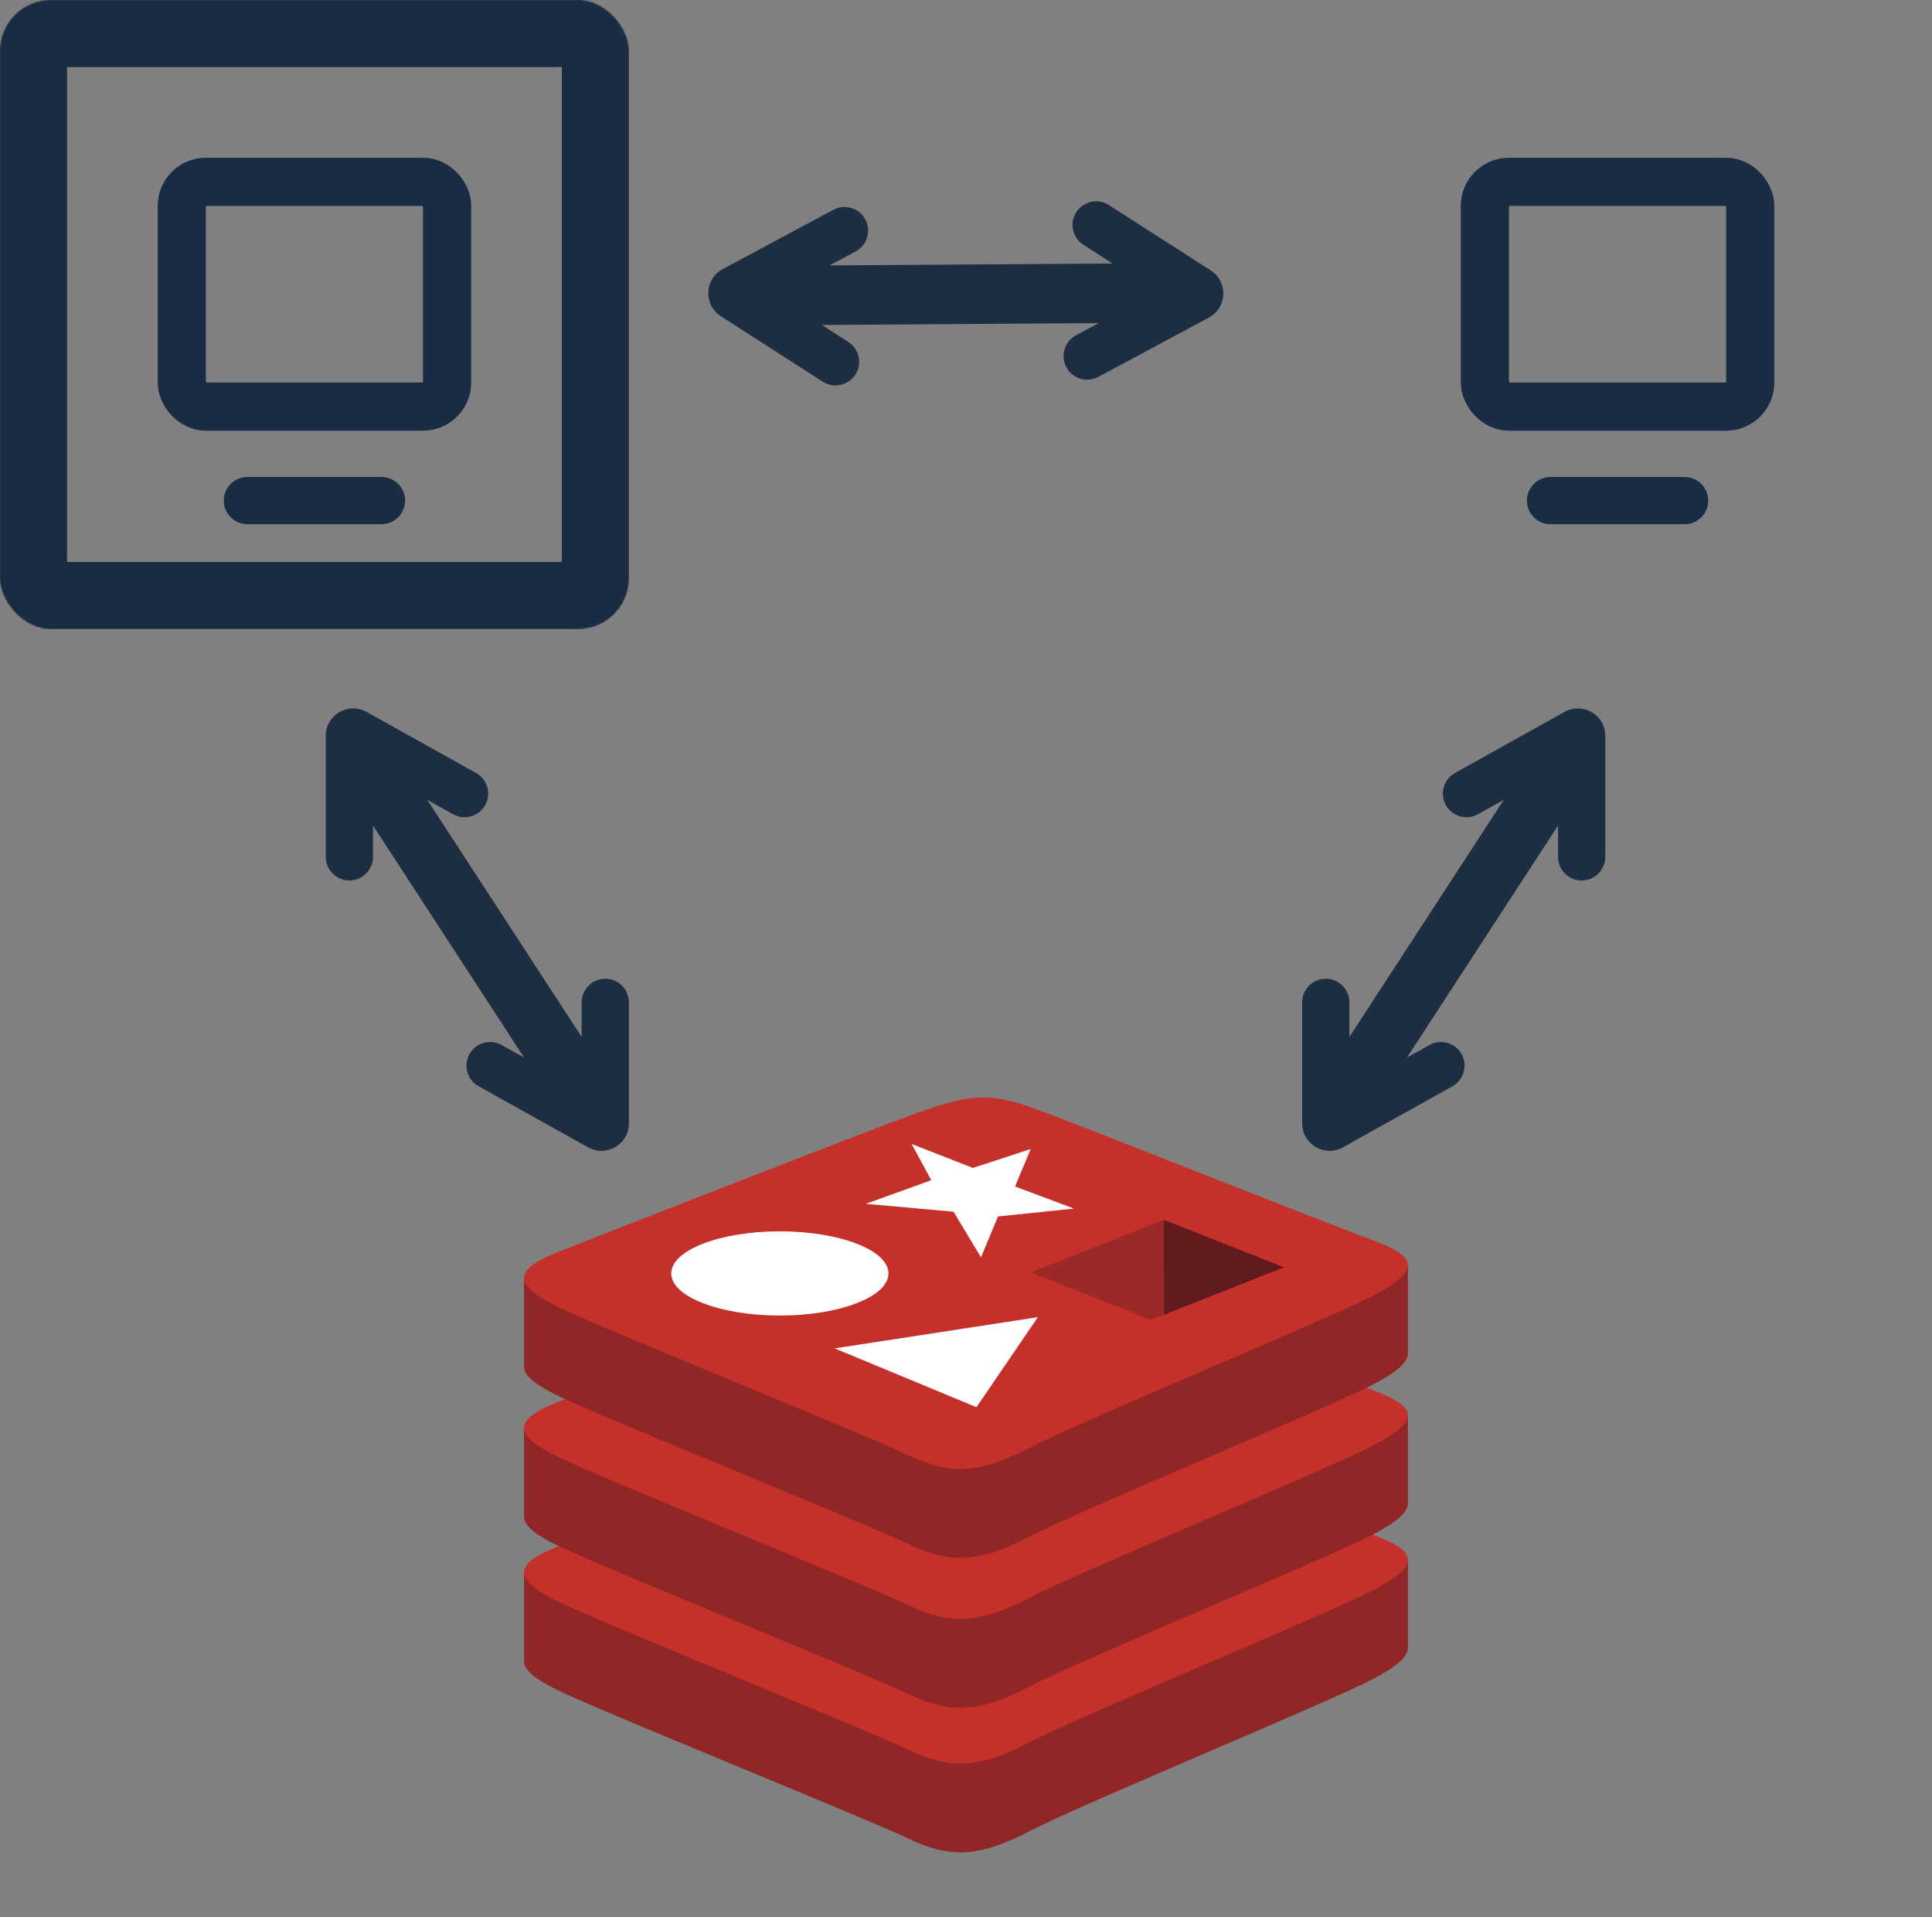 <svg width="2046" height="2030" viewBox="0 0 2046 2030" fill="none" xmlns="http://www.w3.org/2000/svg">
<rect x="0" y="0" width="2046" height="2030" fill="#808080" stroke="none"/>
<path d="M262 530H404" stroke="#1A2C44" stroke-width="50" stroke-linecap="round"/>
<mask id="path-2-inside-1_226_740" fill="white">
<rect width="666" height="666" rx="54"/>
</mask>
<rect width="666" height="666" rx="54" stroke="#1A2C44" stroke-width="142" mask="url(#path-2-inside-1_226_740)"/>
<rect x="192.5" y="192.5" width="281" height="238" rx="25.5" stroke="#1A2C44" stroke-width="51"/>
<path d="M1642 530H1784" stroke="#1A2C44" stroke-width="50" stroke-linecap="round"/>
<mask id="path-5-inside-2_226_740" fill="white">
<rect x="1380" width="666" height="666" rx="54"/>
</mask>
<rect x="1380" width="666" height="666" rx="54" stroke="#1A2C44" stroke-width="142" mask="url(#path-5-inside-2_226_740)"/>
<rect x="1572.5" y="192.5" width="281" height="238" rx="25.5" stroke="#1A2C44" stroke-width="51"/>
<path fill-rule="evenodd" clip-rule="evenodd" d="M479.829 862.07L452.474 846.823L616 1097.9V1061.23C616 1047.43 627.193 1036.23 641 1036.23C654.807 1036.23 666 1047.43 666 1061.23V1189.42C666 1211.55 642.211 1225.53 622.881 1214.76L506.829 1150.07C494.768 1143.35 490.441 1128.12 497.163 1116.06C503.885 1104 519.111 1099.67 531.171 1106.4L555.003 1119.68L395 874.015V907.233C395 921.04 383.807 932.233 370 932.233C356.193 932.233 345 921.04 345 907.233V779.042C345 756.912 368.789 742.937 388.119 753.711L504.171 818.396C516.232 825.118 520.559 840.344 513.837 852.404C507.115 864.465 491.889 868.792 479.829 862.07Z" fill="#1D2E42"/>
<path fill-rule="evenodd" clip-rule="evenodd" d="M1565.17 862.07L1592.53 846.823L1429 1097.9V1061.23C1429 1047.43 1417.81 1036.23 1404 1036.23C1390.19 1036.23 1379 1047.43 1379 1061.23V1189.42C1379 1211.55 1402.79 1225.53 1422.12 1214.76L1538.17 1150.07C1550.23 1143.35 1554.56 1128.12 1547.84 1116.06C1541.11 1104 1525.89 1099.67 1513.83 1106.4L1490 1119.68L1650 874.015V907.233C1650 921.04 1661.19 932.233 1675 932.233C1688.81 932.233 1700 921.04 1700 907.233V779.042C1700 756.912 1676.21 742.937 1656.88 753.711L1540.83 818.396C1528.77 825.118 1524.44 840.344 1531.16 852.404C1537.89 864.465 1553.11 868.792 1565.17 862.07Z" fill="#1D2E42"/>
<path fill-rule="evenodd" clip-rule="evenodd" d="M906.136 266.211L878.533 280.999L1178.16 278.965L1147.3 259.165C1135.68 251.709 1132.3 236.244 1139.76 224.623C1147.22 213.003 1162.68 209.627 1174.3 217.084L1282.19 286.315C1300.82 298.266 1299.73 325.835 1280.22 336.285L1163.11 399.024C1150.94 405.544 1135.79 400.963 1129.27 388.792C1122.75 376.622 1127.33 361.47 1139.5 354.95L1163.55 342.066L870.376 344.056L898.335 361.996C909.955 369.453 913.33 384.918 905.874 396.538C898.417 408.159 882.952 411.534 871.332 404.077L763.442 334.847C744.817 322.895 745.903 295.327 765.41 284.877L882.526 222.137C894.697 215.617 909.848 220.198 916.368 232.369C922.888 244.54 918.307 259.691 906.136 266.211Z" fill="#1D2E42"/>
<path d="M1454.33 1777.51C1404.38 1803.55 1145.62 1909.94 1090.53 1938.66C1035.44 1967.38 1004.84 1967.11 961.315 1946.3C917.799 1925.5 642.432 1814.27 592.828 1790.56C568.038 1778.71 555 1768.71 555 1759.26V1664.65C555 1664.65 913.495 1586.61 971.37 1565.84C1029.24 1545.08 1049.32 1544.33 1098.57 1562.37C1147.83 1580.42 1442.32 1633.55 1491 1651.38L1490.98 1744.65C1490.99 1754 1479.75 1764.26 1454.33 1777.51Z" fill="#912626"/>
<path d="M1454.31 1683.46C1404.36 1709.49 1145.61 1815.88 1090.52 1844.6C1035.43 1873.33 1004.83 1873.04 961.315 1852.24C917.794 1831.45 642.438 1720.2 592.838 1696.51C543.237 1672.8 542.199 1656.48 590.922 1637.4C639.645 1618.31 913.491 1510.87 971.373 1490.11C1029.24 1469.35 1049.32 1468.6 1098.57 1486.64C1147.82 1504.68 1405.03 1607.06 1453.7 1624.89C1502.39 1642.73 1504.26 1657.43 1454.31 1683.46Z" fill="#C6302B"/>
<path d="M1454.33 1624.43C1404.38 1650.47 1145.62 1756.86 1090.53 1785.59C1035.44 1814.3 1004.84 1814.02 961.315 1793.22C917.795 1772.42 642.432 1661.18 592.828 1637.47C568.038 1625.63 555 1615.64 555 1606.19V1511.57C555 1511.57 913.495 1433.53 971.37 1412.76C1029.24 1392 1049.32 1391.25 1098.57 1409.29C1147.83 1427.33 1442.33 1480.45 1491 1498.29L1490.98 1591.57C1490.99 1600.92 1479.75 1611.18 1454.33 1624.43Z" fill="#912626"/>
<path d="M1454.31 1530.38C1404.36 1556.41 1145.61 1662.8 1090.52 1691.53C1035.43 1720.24 1004.83 1719.96 961.315 1699.16C917.794 1678.37 642.438 1567.12 592.838 1543.42C543.237 1519.72 542.199 1503.4 590.922 1484.31C639.645 1465.24 913.495 1357.79 971.373 1337.03C1029.24 1316.27 1049.32 1315.52 1098.57 1333.56C1147.82 1351.6 1405.03 1453.97 1453.7 1471.8C1502.39 1489.65 1504.26 1504.34 1454.31 1530.38Z" fill="#C6302B"/>
<path d="M1454.33 1465.67C1404.38 1491.7 1145.62 1598.1 1090.53 1626.83C1035.44 1655.55 1004.84 1655.26 961.315 1634.46C917.795 1613.67 642.432 1502.42 592.828 1478.72C568.038 1466.86 555 1456.87 555 1447.43V1352.81C555 1352.81 913.495 1274.77 971.37 1254.01C1029.24 1233.24 1049.32 1232.5 1098.57 1250.54C1147.83 1268.58 1442.33 1321.7 1491 1339.54L1490.98 1432.81C1490.99 1442.16 1479.75 1452.41 1454.33 1465.67Z" fill="#912626"/>
<path d="M1454.31 1371.62C1404.36 1397.65 1145.61 1504.05 1090.52 1532.76C1035.43 1561.48 1004.83 1561.2 961.315 1540.41C917.798 1519.6 642.439 1408.36 592.841 1384.66C543.237 1360.96 542.202 1344.64 590.922 1325.55C639.645 1306.48 913.495 1199.04 971.373 1178.28C1029.24 1157.51 1049.32 1156.77 1098.57 1174.81C1147.82 1192.85 1405.03 1295.23 1453.7 1313.06C1502.39 1330.88 1504.26 1345.59 1454.31 1371.62Z" fill="#C6302B"/>
<path d="M1137.38 1279.58L1056.9 1287.93L1038.89 1331.28L1009.79 1282.91L916.869 1274.56L986.206 1249.56L965.402 1211.17L1030.32 1236.56L1091.52 1216.52L1074.98 1256.21L1137.38 1279.58ZM1034.09 1489.88L883.897 1427.59L1099.1 1394.55L1034.09 1489.88ZM825.862 1303.67C889.389 1303.67 940.887 1323.64 940.887 1348.26C940.887 1372.89 889.389 1392.85 825.862 1392.85C762.334 1392.85 710.836 1372.88 710.836 1348.26C710.836 1323.64 762.334 1303.67 825.862 1303.67Z" fill="white"/>
<path d="M1232.48 1291.43L1359.85 1341.76L1232.59 1392.05L1232.48 1291.43Z" fill="#621B1C"/>
<path d="M1091.57 1347.17L1232.48 1291.43L1232.59 1392.05L1218.78 1397.45L1091.57 1347.17Z" fill="#9A2928"/>
</svg>
